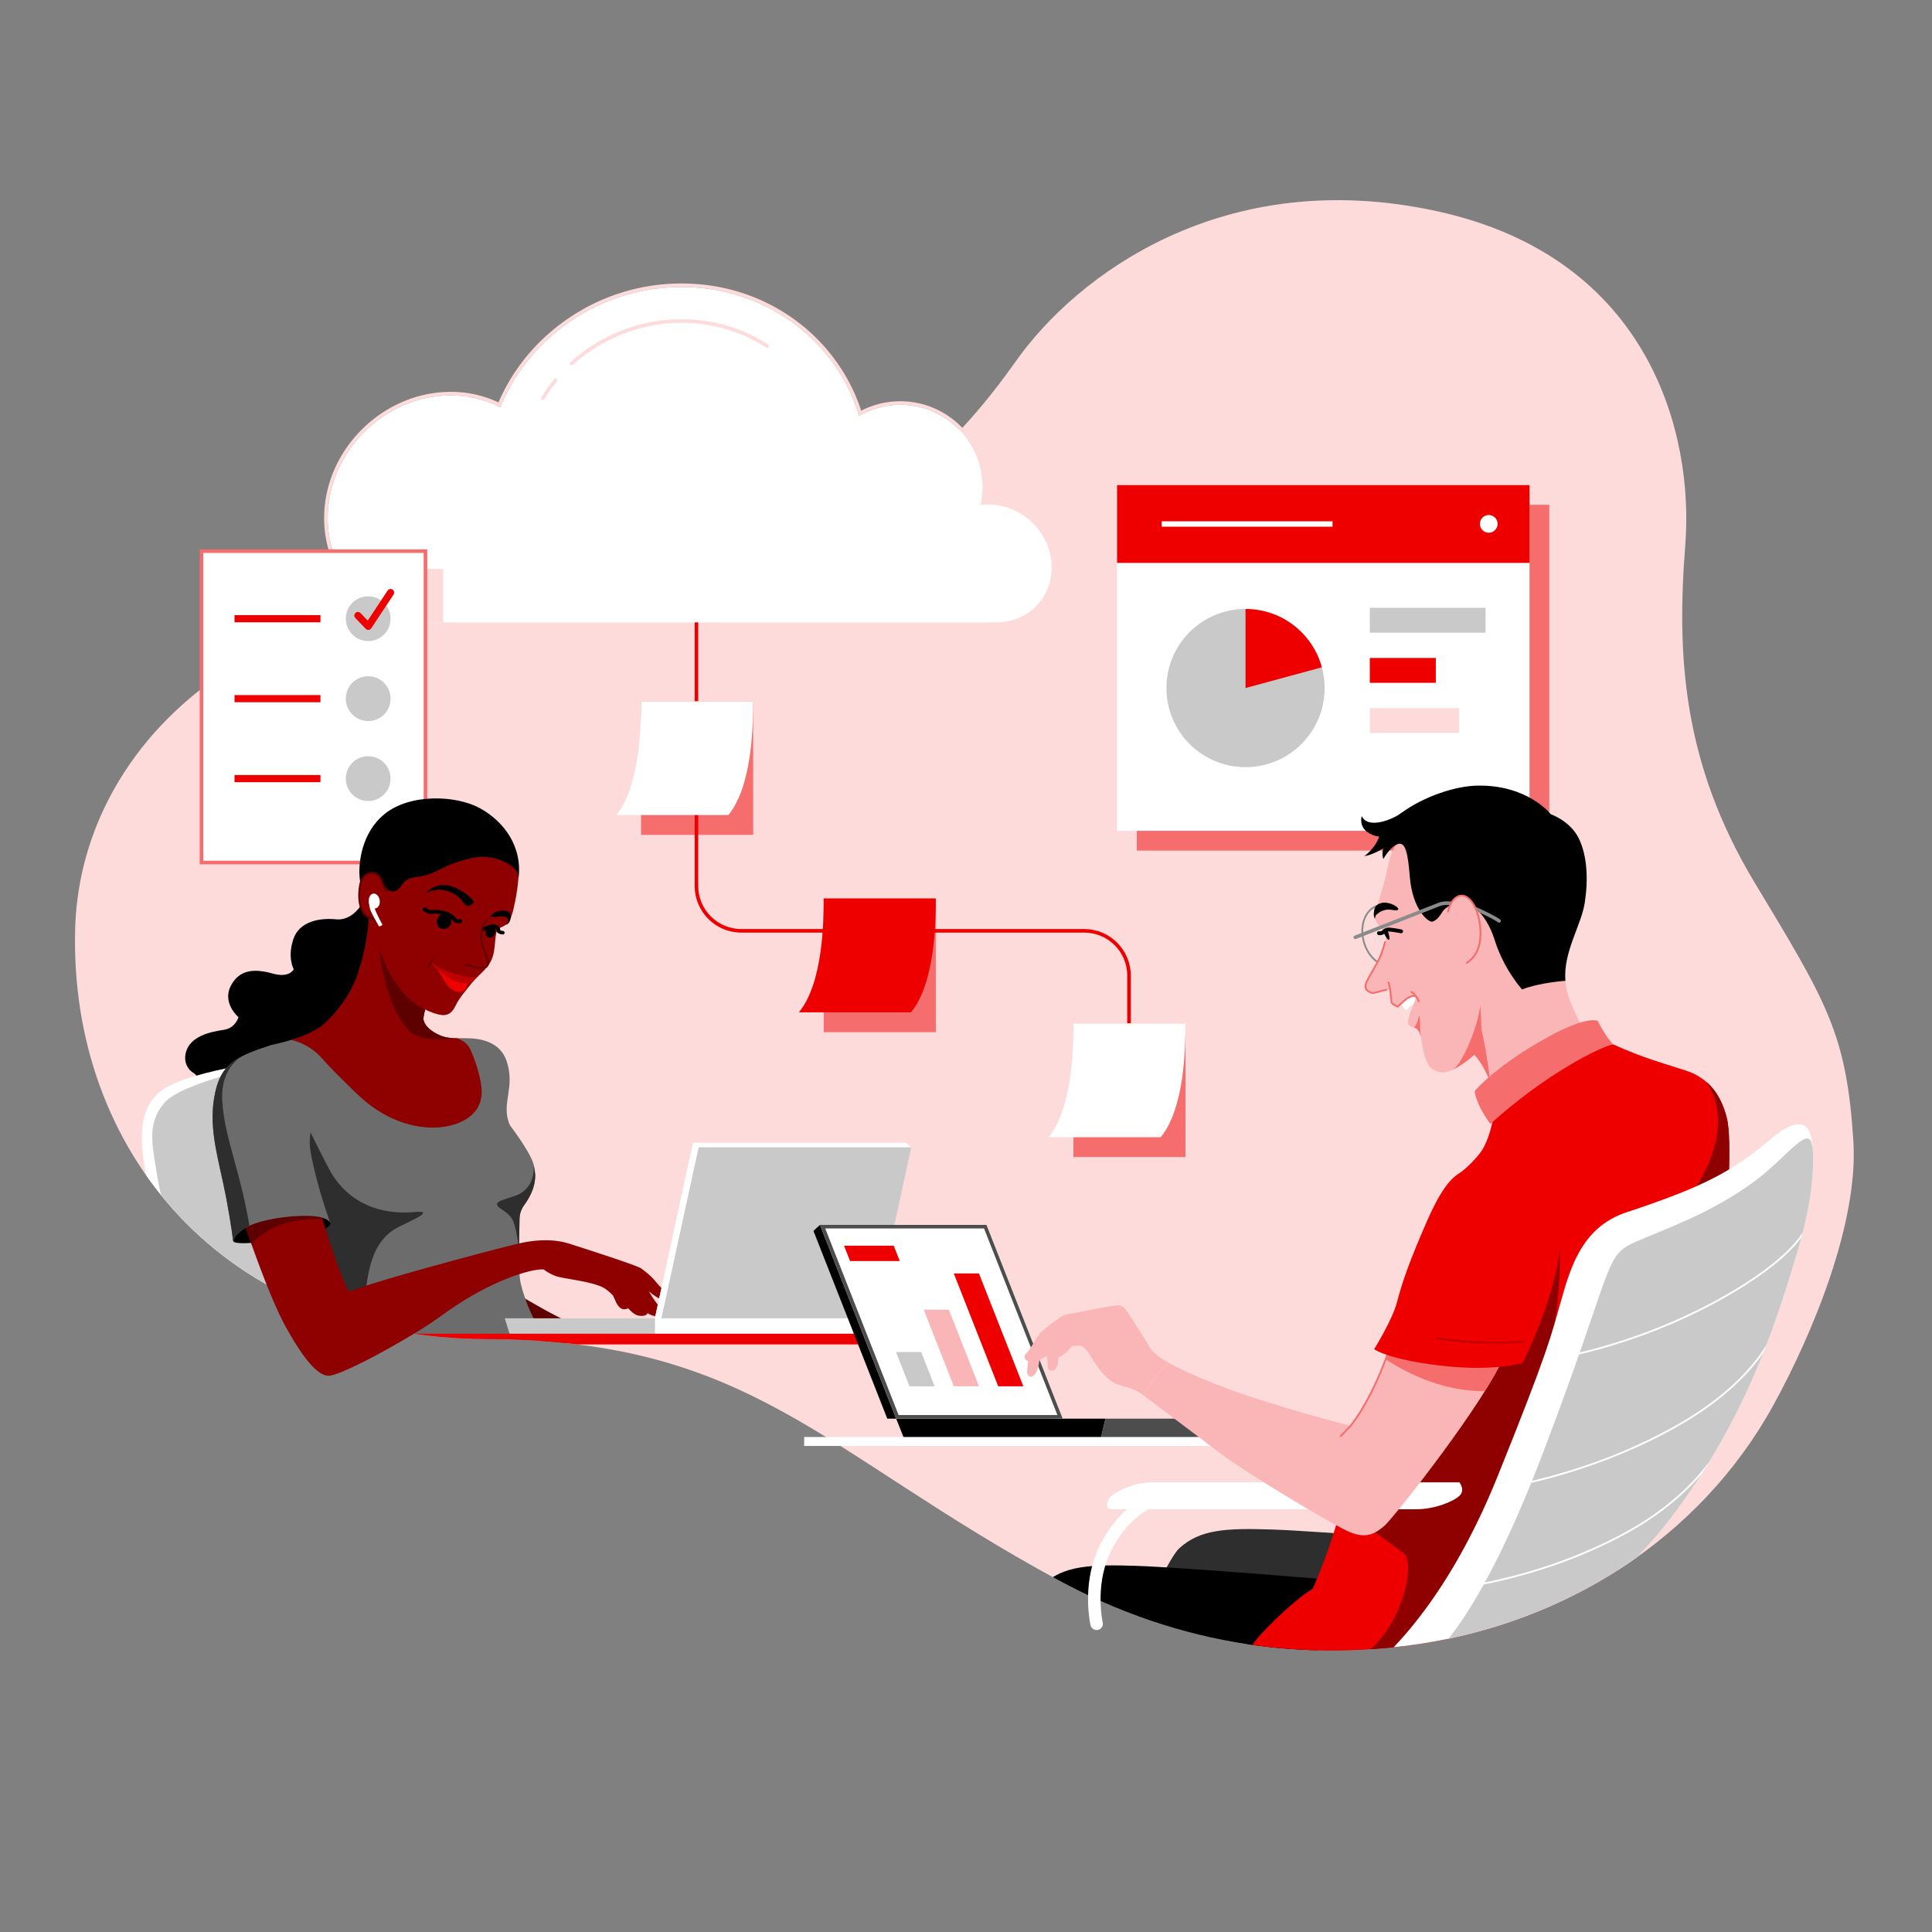 <svg xml:space="preserve" viewBox="0 0 1440 1440" xmlns="http://www.w3.org/2000/svg">
  <rect x="0" y="0" width="1440" height="1440" fill="#808080" stroke="none"/>
  <defs>
    <clipPath id="a" clipPathUnits="userSpaceOnUse">
      <path d="M0 1080h1080V0H0Z"/>
    </clipPath>
    <clipPath id="b" clipPathUnits="userSpaceOnUse">
      <path d="M279.73 852.505c-8.178 4.253-17.588 6.658-27.757 6.658-35.039 0-65.722-28.405-68.531-63.443-2.811-35.039 23.315-63.443 58.354-63.443H557.24c18.194 0 31.94 14.749 30.702 32.943-1.238 18.193-16.99 32.941-35.184 32.941-1.55 0-3.066-.114-4.545-.322a46.08 46.08 0 0 1 1.131 10.118c0 25.379-20.574 45.954-45.953 45.954-8.4 0-16.267-2.265-23.042-6.201-12.392 41.761-51.777 72.053-99.274 72.053-45.659 0-85.333-27.994-101.345-67.258"/>
    </clipPath>
    <clipPath id="c" clipPathUnits="userSpaceOnUse">
      <path d="M0 1080h1080V0H0Z"/>
    </clipPath>
    <clipPath id="d" clipPathUnits="userSpaceOnUse">
      <path d="M568.466 878.906c-33.496-47.187-68.107-80.495-135.658-104.367-67.548-23.871-161.895-13.879-250.1-42.745-88.205-28.868-138.683-97.378-140.683-170.853-3.348-123.11 82.065-228.85 230.004-229.405 147.94-.555 187.018-62.731 319.884-134.9 32.81-17.821 68.562-30.189 105.556-35.741 30.088-4.515 60.864-4.578 91.012-.565 84.919 11.304 161.705 58.949 203.179 134.404 21.773 39.614 47.629 101.81 44.636 147.725-3.908 59.955-14.517 76.812-55.148 144.221-40.633 67.409-39.818 127.521-38.822 188.945 1.166 71.833-19.364 160.461-138.832 186.552-19.527 4.265-38.045 6.172-55.525 6.171-89.462-.004-151.482-49.968-179.503-89.442"/>
    </clipPath>
    <clipPath id="e" clipPathUnits="userSpaceOnUse">
      <path d="M205.865 582.116c.251-6.355-1.061-24.554-4.09-39.826-3.04-15.282-13.023-27.777-21.203-35.047-3.88-3.451-12.384-6.809-17.754-8.489 0 0 9.634-1.443 17.651-10.725 4.574-5.297 17.828-18.44 22.767-22.707 10.773-9.305 24.638-15.626 39.068-15.539 11.427.069 25.613 4.811 26.932 17.986.848 8.469-4.793 23.304-6.914 26.934-2.049 3.53-6.66 5.01-6.95 5.09-5.22-.06-7.885.755-10.957 2.319-8.01 4.077-7.707 8.738-7.707 8.738.61 5.76 4.26 14.72 4.26 14.72l-.93 19.52s-19.68 29.97-25.44 36.03c-3.137 3.306-5.526 5.193-7.007 5.193-1.235 0-1.84-1.309-1.726-4.197"/>
    </clipPath>
    <clipPath id="f" clipPathUnits="userSpaceOnUse">
      <path d="M568.466 878.906c-33.496-47.187-68.107-80.495-135.658-104.367-67.548-23.871-161.895-13.879-250.1-42.745-88.205-28.868-138.683-97.378-140.683-170.853-3.348-123.11 82.065-228.85 230.004-229.405 147.94-.555 187.018-62.731 319.884-134.9 32.81-17.821 68.562-30.189 105.556-35.741 30.088-4.515 60.864-4.578 91.012-.565 84.919 11.304 161.705 58.949 203.179 134.404 21.773 39.614 47.629 101.81 44.636 147.725-3.908 59.955-14.517 76.812-55.148 144.221-40.633 67.409-39.818 127.521-38.822 188.945 1.166 71.833-19.364 160.461-138.832 186.552-19.527 4.265-38.045 6.172-55.525 6.171-89.462-.004-151.482-49.968-179.503-89.442"/>
    </clipPath>
    <clipPath id="g" clipPathUnits="userSpaceOnUse">
      <path d="M849.261 478.973c-15.234-12.656-14.803-26.164-14.803-26.164s-1.369-7.116-4.506-13.443c-3.137-6.327-11.835-13.592-11.835-13.592l-11.978-21.327s-52.495-153.269-58.12-173.658c-5.624-20.389-14.062-38.903-14.062-38.903-7.499-4.219-24.842-19.92-32.575-29.764a24.62 24.62 0 0 1-1.173-1.626c29.215-4.116 59.038-4.057 88.272-.166 41.542 5.53 81.135 19.755 115.603 41.68l61.417 200.094s3.281 40.309 0 53.198c-3.28 12.89-10.081 22.181-22.971 26.4-12.889 4.219-23.42 6.865-40.54 14.613l-18.045 2.344s-19.451-7.031-34.684-19.686"/>
    </clipPath>
    <clipPath id="h" clipPathUnits="userSpaceOnUse">
      <path d="M568.466 878.906c-33.496-47.187-68.107-80.495-135.658-104.367-67.548-23.871-161.895-13.879-250.1-42.745-88.205-28.868-138.683-97.378-140.683-170.853-3.348-123.11 82.065-228.85 230.004-229.405 147.94-.555 187.018-62.731 319.884-134.9 32.81-17.821 68.562-30.189 105.556-35.741 30.088-4.515 60.864-4.578 91.012-.565 84.919 11.304 161.705 58.949 203.179 134.404 21.773 39.614 47.629 101.81 44.636 147.725-3.908 59.955-14.517 76.812-55.148 144.221-40.633 67.409-39.818 127.521-38.822 188.945 1.166 71.833-19.364 160.461-138.832 186.552-19.527 4.265-38.045 6.172-55.525 6.171-89.462-.004-151.482-49.968-179.503-89.442"/>
    </clipPath>
    <clipPath id="i" clipPathUnits="userSpaceOnUse">
      <path d="M991.601 444.566c-21.72-18.089-35.244-26.648-82.093-42.122-25.845-8.536-31.805-32.665-36.998-50.718-5.19-18.051-6.413-25.788-35.21-97.137-18.084-44.801-39.069-75.402-58.021-95.355 3.074.324 6.14.689 9.202 1.096 46.072 6.133 89.745 22.959 126.688 49.123 6.464 6.684 12.535 13.587 17.978 20.637 45.13 58.454 61.893 117.339 71.779 150.004 9.885 32.666 9.885 54.157 7.736 64.472-1.024 4.919-3.524 7.093-6.974 7.093-3.784 0-8.711-2.616-14.087-7.093"/>
    </clipPath>
    <clipPath id="j" clipPathUnits="userSpaceOnUse">
      <path d="M0 1080h1080V0H0Z"/>
    </clipPath>
    <clipPath id="k" clipPathUnits="userSpaceOnUse">
      <path d="M755.213 283.064s-27.516 6.77-57.172 16.656c-29.657 9.885-45.131 18.858-45.131 18.858l-14.184-17.999s27.938-21.061 43.841-33.095c15.904-12.035 64.569-40.832 72.042-43.841 7.474-3.009 13.882-2.255 19.9 3.868 5.295 5.385 57.203 70.38 67.088 96.008l-61.371 12.734s-9.38-33.273-25.013-53.189"/>
    </clipPath>
    <clipPath id="l" clipPathUnits="userSpaceOnUse">
      <path d="M0 1080h1080V0H0Z"/>
    </clipPath>
    <clipPath id="m" clipPathUnits="userSpaceOnUse">
      <path d="M270.42 560.708s-.011-3.859-.016-4.134c-.005-.272 2.233-2.142 4.822-2.008 2.59.133 5.919 4.177 5.919 4.177-1.339.051-2.632.672-2.441 1.312.191.639-.536 2.191-2.715 2.325a3.675 3.675 0 0 1-.236.007c-2.179 0-5.333-1.679-5.333-1.679"/>
    </clipPath>
    <clipPath id="n" clipPathUnits="userSpaceOnUse">
      <path d="M0 1080h1080V0H0Z"/>
    </clipPath>
    <clipPath id="o" clipPathUnits="userSpaceOnUse">
      <path d="M780.896 608.042s-3.002-2.205-5.2-13.783c-2.199-11.578-7.541-23.402-6.632-27.823.91-4.42 5.462-5.85 5.852-8.581.39-2.73-.521-4.337-.521-4.337-1.949-5.897-5.447-14.339-8.437-18.889-2.99-4.551-2.601-5.721-2.21-7.027.39-1.305 3.38-3.244 6.37-2.074 2.99 1.17 7.138 1.508 7.138 1.508.78-3.776.13-6.235.91-7.405s3.38-2.21 3.38-2.21 2.471 2.6 5.461 4.68c2.99 2.081 4.559 1.013 4.559 1.013 0-3.051-2.541-7.554-3.073-9.229-.531-1.674-1.525-5.447-1.307-6.101.218-.654 1.983-1.884 3.508-2.103 1.526-.217 3.487-1.96 4.14-6.972.654-5.011 2.18-13.292 5.666-15.907 3.486-2.614 7.408-2.832 11.984-.653s12.424 8.716 12.424 8.716c4.359-5.012 11.327-20.483 11.327-20.483l54.693 26.366c-2.615 3.486-6.607 9.542-9.005 14.772-2.395 5.229-6.608 14.03-6.637 20.332l-23.272 39.784s-39.525 30.684-49.146 39.264c-2.624 2.341-5.451 3.192-8.176 3.192-7.264 0-13.796-6.05-13.796-6.05"/>
    </clipPath>
    <clipPath id="p" clipPathUnits="userSpaceOnUse">
      <path d="M0 1080h1080V0H0Z"/>
    </clipPath>
    <clipPath id="q" clipPathUnits="userSpaceOnUse">
      <path d="M126.468 426.35c7.87-23.92 22.551-68.822 33.762-88.812 11.209-19.991 18.171-26.206 23.32-26.505 4.281-.26 23.872 8.998 48.61 23.926a213.223 213.223 0 0 1 15.288 10.104c29.912 21.695 51.35 24.957 51.35 24.957s1.7.33 3.32.44c.7.05 1.39.05 1.92-.03 0 0 2.82-2.28 6.98-3.75 4.159-1.48 22.225-3.085 27.725-7.245 0 0 2.403-1.704 4.019-3.582 0 0 .716-1.383 1.386-2.993.67-1.61 1.758-3.566 3.498-4.366 1.75-.81 3.626.269 3.626.269s2.806-3.543 5.616-4.083c2.82-.54 4.7.13 5.231 1.34 0 0 2.149-1.469 4.158-1.61 2.011-.129 3.646-.009 4.291 1.88.355 1.041-2.28 3.89-2.28 3.89s-2.54 2.95-5.49 8.04c.26-.21 4.361-3.63 6.43-4.15 2.15-.54 3.785-.024 4.023 1.408.238 1.431-3.784 4.628-6.573 8.112-2.78 3.496-6.557 6.211-8.27 7.498-2.148 1.613-32.626 11.399-39.286 13.519-.51.16-1.021.32-1.52.47-6.02 1.82-15.039 2.628-26.499.118-12.41-2.73-79.142-20.728-89.432-24.968-1.317-.542-5.537-1.724-6.668-2.119-7.268 13.023-21.289 61.885-21.895 65.823-.606 3.936.302 10.297.302 10.297z"/>
    </clipPath>
    <clipPath id="r" clipPathUnits="userSpaceOnUse">
      <path d="M0 1080h1080V0H0Z"/>
    </clipPath>
    <clipPath id="s" clipPathUnits="userSpaceOnUse">
      <path d="M119.734 466.405c-3.089-18.536 2.827-35.343 6.734-55.899 2.767-14.558 3.874-24.112 3.874-24.112s1.031 4.463 8.582 8.238c7.552 3.776 22.79 6.115 33.773 5.772 10.034-.314 11.694-3.263 11.906-3.772-.686 1.882-14.12 39.032-12.58 59.724l-20.117 39.657c-20.877-6.644-29.083-11.073-32.172-29.608m64.896-69.847"/>
    </clipPath>
    <clipPath id="t" clipPathUnits="userSpaceOnUse">
      <path d="M206.88 578.653c.25-6.356-2.498-22.671-5.532-37.946-3.034-15.275-7.013-24.651-15.19-31.919-8.178-7.269-34.252-12.775-34.252-12.775-13.629-10.297-.908-62.391 4.846-77.838 5.756-15.446 31.803-87.398 31.803-87.398h117.826c-6.663 7.4-12.787 21.264-15.209 31.864-1.799 7.868-.686 27.947-.675 36.006.004 2.8.933 5.504 2.585 7.763 6.917 9.458 7.163 17.466 4.927 23.859-2.604 7.442-12.893 20.825-12.893 20.825-5.361 11.925 3.298 20.828-1.893 36.039-3.561 10.434-14.177 12.618-22.354 12.618-2.495 0-3.784.042-5.497.042-1.811 0-4.501-.523-9.187 1.366-10.191 4.107-9.474 9.695-9.474 9.695.605 5.754 4.26 14.714 4.26 14.714l-.929 19.527s-19.687 29.967-25.441 36.025c-2.355 2.479-4.118 3.58-5.362 3.58-1.795 0-2.508-2.293-2.359-6.047"/>
    </clipPath>
    <clipPath id="u" clipPathUnits="userSpaceOnUse">
      <path d="M0 1080h1080V0H0Z"/>
    </clipPath>
  </defs>
  <g clip-path="url(#a)" transform="matrix(1.333 0 0 -1.333 0 1440)">
    <path fill="#fddbdb" d="M42.026 560.94c2 73.476 52.477 141.985 140.682 170.853 88.205 28.867 182.551 18.875 250.101 42.746 67.55 23.871 102.161 57.179 135.657 104.366 33.496 47.187 115.56 109.363 235.028 83.271 119.468-26.091 143.633-125.308 138.832-186.552-4.8-61.244-1.81-121.535 38.822-188.944 40.631-67.409 51.241-84.267 55.148-144.222 2.993-45.914-22.862-108.11-44.637-147.726-41.473-75.455-118.259-123.1-203.177-134.402-30.149-4.014-60.924-3.952-91.012.564-36.995 5.552-72.746 17.92-105.557 35.742-132.866 72.168-171.944 134.344-319.884 134.899C124.09 332.09 38.676 437.83 42.026 560.94"/>
    <path fill="#fddbdb" d="M381.075 921.763c-22.514 0-44.268-6.656-62.91-19.248-17.631-11.909-31.235-28.218-39.454-47.27-8.257 3.928-17.241 5.918-26.738 5.918-36.001 0-67.638-29.286-70.525-65.283-1.408-17.548 4.123-34.044 15.574-46.45 11.4-12.351 27.301-19.153 44.773-19.153H557.24c9.345 0 17.895 3.642 24.074 10.256 6.198 6.634 9.261 15.45 8.623 24.822-1.305 19.193-17.984 34.807-37.179 34.807-.683 0-1.372-.022-2.067-.064.434 2.609.653 5.242.653 7.859 0 26.442-21.512 47.953-47.954 47.953a47.942 47.942 0 0 1-21.857-5.274c-6.463 19.915-19.342 37.729-36.469 50.37-18.398 13.579-40.525 20.757-63.989 20.757m0-2c47.497 0 86.882-30.292 99.273-72.053a45.726 45.726 0 0 0 23.042 6.2c25.38 0 45.954-20.574 45.954-45.953a46.08 46.08 0 0 0-1.131-10.118c1.479.208 2.994.323 4.545.323 18.193 0 33.946-14.749 35.184-32.943 1.237-18.193-12.508-32.942-30.702-32.942H241.795c-35.038 0-61.164 28.404-58.354 63.443 2.81 35.039 33.493 63.443 68.532 63.443 10.169 0 19.579-2.405 27.756-6.658 16.013 39.264 55.687 67.258 101.346 67.258"/>
    <path fill="#f56d6d" d="M460.565 503.143h62.683v74.735h-62.683zM358.437 613.449h62.683v74.735h-62.683z"/>
    <path fill="none" stroke="#e00" stroke-miterlimit="10" stroke-width="2" d="M389.419 742.953V584.865c0-13.837 11.217-25.055 25.055-25.055h191.754c13.837 0 25.055-11.218 25.055-25.055v-36.13"/>
    <path fill="#fff" d="M587.942 765.22c-1.238 18.194-16.99 32.942-35.184 32.942-1.55 0-3.066-.114-4.545-.322a46.08 46.08 0 0 1 1.131 10.118c0 25.379-20.574 45.953-45.953 45.953a45.72 45.72 0 0 1-23.042-6.2c-12.392 41.76-51.777 72.053-99.274 72.053-45.659 0-85.333-27.994-101.345-67.258-8.178 4.252-17.588 6.658-27.757 6.658-35.038 0-65.721-28.404-68.531-63.444-2.811-35.038 23.315-63.442 58.354-63.442H557.24c18.194 0 31.94 14.749 30.702 32.942"/>
    <path fill="none" stroke="#fddbdb" stroke-linecap="round" stroke-linejoin="round" stroke-miterlimit="10" stroke-width="2" d="M319.704 877.065c16.424 14.847 38.318 23.698 61.372 23.698 17.698 0 34.203-5.067 47.845-13.996m-125.367-29.124a87.286 87.286 0 0 0 7.118 9.976"/>
    <path fill="#fff" d="M344.555 624.536c13.631 16.426 13.881 51.74 13.881 63.648h62.683c0-11.908-.25-47.222-13.881-63.648Z"/>
    <path fill="#e00" d="M446.684 514.23c13.631 16.425 13.881 51.74 13.881 63.648h62.683c0-11.908-.25-47.223-13.881-63.648Z"/>
    <path fill="#f56d6d" d="M600.181 433.334h62.683v74.735h-62.683z"/>
    <path fill="#fff" d="M586.3 444.421c13.631 16.426 13.881 51.74 13.881 63.648h62.683c0-11.908-.25-47.222-13.881-63.648Z"/>
  </g>
  <g clip-path="url(#b)" transform="matrix(1.333 0 0 -1.333 0 1440)">
    <path fill="#fddbdb" d="M247.853 588.041H122.609V762.15h125.244z"/>
  </g>
  <g clip-path="url(#c)" transform="matrix(1.333 0 0 -1.333 0 1440)">
    <path fill="#fff" stroke="#f56d6d" stroke-miterlimit="10" stroke-width="2" d="M237.895 597.999H112.651v174.109h125.244z"/>
    <path fill="#c9c9c9" d="M218.39 734.33c0 6.917-5.607 12.524-12.524 12.524-6.917 0-12.524-5.607-12.524-12.524 0-6.917 5.607-12.524 12.524-12.524 6.917 0 12.524 5.607 12.524 12.524"/>
    <path fill="none" stroke="#e00" stroke-miterlimit="10" stroke-width="4" d="M179.174 734.33H131.13"/>
    <path fill="#c9c9c9" d="M218.39 689.622c0 6.917-5.607 12.524-12.524 12.524-6.917 0-12.524-5.607-12.524-12.524 0-6.917 5.607-12.524 12.524-12.524 6.917 0 12.524 5.607 12.524 12.524"/>
    <path fill="none" stroke="#e00" stroke-miterlimit="10" stroke-width="4" d="M179.174 689.622H131.13"/>
    <path fill="#c9c9c9" d="M218.39 644.914c0 6.917-5.607 12.524-12.524 12.524-6.917 0-12.524-5.607-12.524-12.524 0-6.917 5.607-12.524 12.524-12.524 6.917 0 12.524 5.607 12.524 12.524"/>
    <path fill="none" stroke="#e00" stroke-miterlimit="10" stroke-width="4" d="M179.174 644.914H131.13"/>
    <path fill="none" stroke="#e00" stroke-linecap="round" stroke-linejoin="round" stroke-miterlimit="10" stroke-width="4" d="m200.125 736.099 5.794-6.015 12.47 18.851"/>
    <path fill="#f56d6d" d="M866.27 604.671H635.621v193.331H866.27Z"/>
    <path fill="#fff" d="M855.231 615.708H624.582v193.331h230.649z"/>
    <path fill="#e00" d="M855.231 765.517H624.582v43.522h230.649z"/>
    <path fill="none" stroke="#fff" stroke-miterlimit="10" stroke-width="3" d="M649.53 787.278h95.547"/>
    <path fill="#fff" d="M837.366 787.278a4.937 4.937 0 1 1-9.873 0 4.937 4.937 0 0 1 9.873 0"/>
    <path fill="#c9c9c9" d="M830.635 726.512h-64.712v13.898h64.712z"/>
    <path fill="#e00" d="M802.839 698.476h-36.916v13.898h36.916z"/>
    <path fill="#fddbdb" d="M815.868 670.44h-49.945v13.897h49.945z"/>
    <path fill="#e00" d="M741.168 695.55c0 24.706-20.027 44.733-44.733 44.733-24.706 0-44.733-20.027-44.733-44.733 0-24.706 20.027-44.733 44.733-44.733 24.706 0 44.733 20.027 44.733 44.733"/>
    <path fill="#c9c9c9" d="m696.435 695.55 43.17 11.724a44.73 44.73 0 0 0 1.563-11.724c0-24.54-20.193-44.733-44.733-44.733-24.54 0-44.733 20.193-44.733 44.733 0 24.54 20.193 44.733 44.733 44.733z"/>
    <path fill="none" stroke="#fff" stroke-miterlimit="10" d="M741.168 695.55c0 24.706-20.027 44.733-44.733 44.733-24.706 0-44.733-20.027-44.733-44.733 0-24.706 20.027-44.733 44.733-44.733 24.706 0 44.733 20.027 44.733 44.733Z"/>
    <path d="m501.089 287.042 4.161-10.468h110.398l2.495 10.468Zm-295.47 294.072c-3.233-8.199-9.368-15.718-17.774-14.873-8.407.845-20.379-.756-23.836-11.117-3.457-10.362.228-16.788.228-16.788s-2.244-5.093-11.722-2.428c-9.478 2.664-18.556 2.777-23.485-6.92-4.93-9.697 4.321-17.477 4.321-17.477s-1.659-6.017-8.005-7.023c-6.346-1.006-20.354-3.076-21.732-14.457-.361-2.986.506-5.761 2.484-8.011 1.766-2.008 5.065-2.388 3.966-5.997-.566-1.859-2.101-3.23-3.54-4.536-6.726-6.11-13.236-14.602-11.089-23.432 2.131-8.766 11.85-13.394 20.762-14.798 12.762-2.013 25.821.067 38.376 3.116 8.722 2.118 14.317.928 22.806-.936 4.716-1.035 10.009-2.162 14.825-1.102 11.615 2.555 17.629 16.524 22.012 26.161 19.352 42.562 13.175 125.711 13.175 125.711l-9.952 8.658z"/>
    <path fill="none" stroke="#8b8b8b" stroke-miterlimit="10" d="M787.82 560.25c2.453-9.307-1.229-18.253-8.224-19.982-6.995-1.728-14.655 4.415-17.108 13.721-2.453 9.307 1.228 18.253 8.224 19.982 6.995 1.729 14.655-4.414 17.108-13.721Z"/>
  </g>
  <g clip-path="url(#d)" transform="matrix(1.333 0 0 -1.333 0 1440)">
    <path fill="#fff" d="M163.158 488.662s-56.508-5.972-72.817-18.146c-16.309-12.175-11.256-36.524-5.514-62.022 5.743-25.498 19.985-59.724 19.985-59.724l70.98-32.848-.689 115.313-11.026 56.968Z"/>
    <path fill="#c9c9c9" d="M171.154 487.193c-21.685-1.205-70.115-12.288-79.512-23.854-9.397-11.565-6.746-22.167-3.614-41.442 3.132-19.276 20.48-76.38 32.769-96.378 12.288-19.998 57.586-25.299 57.586-25.299l2.409 140.23z"/>
    <path fill="#5f0000" d="M284.504 359.752s33.744-21.617 50.16-24.866l-27.761-8.332-36.5 27.042"/>
    <path fill="#6c6c6c" d="M240.97 525.569s-3.654-8.96-4.26-14.715c0 0-.716-5.587 9.474-9.695 4.687-1.889 7.376-1.366 9.188-1.366 1.712.001 3.001-.041 5.496-.041 8.177 0 18.794-2.185 22.354-12.619 5.191-15.211-3.467-24.113 1.894-36.039 0 0 10.289-13.383 12.892-20.825 2.236-6.393 1.99-14.4-4.926-23.858-1.653-2.26-2.581-4.964-2.585-7.764-.012-8.058-1.124-28.138.674-36.005 2.423-10.601 8.546-24.465 15.209-31.865H188.553s-26.046 71.952-31.801 87.398c-5.755 15.447-18.475 67.541-4.846 77.838 0 0 26.073 5.506 34.251 12.775 8.177 7.268 12.157 16.644 15.19 31.919 3.034 15.275 5.783 31.591 5.532 37.946-.251 6.355 1.966 8.524 7.721 2.467 5.755-6.057 25.441-36.025 25.441-36.025z"/>
    <path fill="#2e2e2e" d="m198.964 342.881-17.96 44.356-6.691 16.974"/>
    <path fill="#2e2e2e" d="M177.88 411.758s-3.646 15.517-5.612 23.521c-1.968 8.004-1.5 17.749-1.5 17.749s7.535-15.675 13.306-26.545c7.103-13.379 22.074-26.209 47.984-23.902 12.31 1.097-3.655-5.435-9.877-8.75-16.079-8.568-17.138-29.453-18.553-45.276-2.739.311-4.859 2.402-6.626 4.449a80.447 80.447 0 0 0-9.862 14.291 79.278 79.278 0 0 0-3.929 8.397c-.485 1.216-.757 2.998-1.491 4.071-.753 1.101-1.398.955-2.142 1.805-1.105 1.261-5.897 19.004-5.897 19.004l-2.937 13.583"/>
    <path fill="#fff" d="M478.245 334.369H366.182v8.783h112.063z"/>
    <path fill="#c9c9c9" d="M366.182 334.37h-81.225l-2.726 8.783h83.951Z"/>
    <path fill="none" stroke="#e00" stroke-miterlimit="10" stroke-width="5.985" d="M549.28 331.542H170.375"/>
    <path fill="#8f0000" d="M269.236 467.769c-1.319-13.175-15.505-17.917-26.932-17.986-14.43-.087-28.295 6.234-39.068 15.539-4.939 4.267-18.193 17.41-22.767 22.707-8.017 9.282-17.65 10.725-17.65 10.725 5.369 1.681 13.873 5.039 17.753 8.489 8.18 7.27 18.164 19.766 21.203 35.048 3.029 15.271 4.341 33.471 4.09 39.826-.251 6.355 2.983 5.064 8.733-.996 5.76-6.06 25.44-36.03 25.44-36.03l.93-19.52s-3.65-8.961-4.26-14.72c0 0-.303-4.662 7.707-8.739 3.073-1.564 5.738-2.379 10.958-2.319.289-.08 4.9-1.56 6.949-5.089 2.121-3.63 7.762-18.466 6.914-26.935"/>
  </g>
  <g clip-path="url(#e)" transform="matrix(1.333 0 0 -1.333 0 1440)">
    <path fill="#5f0000" d="M211.498 555.714c.205-7.168 3.823-38.879 17.477-52.076 6.824-6.596 30.85-5.897 33.062 1.035 2.096 6.571-17.565 19.706-17.565 19.706l-21.095 24.167Z"/>
  </g>
  <g clip-path="url(#f)" transform="matrix(1.333 0 0 -1.333 0 1440)">
    <path d="M205.794 576.858s.814-5.504.207-12.65c-.607-7.146-2.897-23.361-9.119-34.934-6.221-11.573-10.038-.599-10.038-.599l11.93 28.767 6.304 16.377"/>
    <path fill="#2e2e2e" d="M826.467 216.778s-88.671 7.411-114.932 8.262c-26.261.851-40.587.098-52.159-10.496-3.697-3.385-10.617-17.458-10.617-17.458s36.329-34.663 68.98-45.211c32.651-10.548 82.985-8.148 82.985-8.148z"/>
    <path d="M750.255 196.47s-88.671 7.411-114.932 8.262c-26.261.851-40.587.098-52.158-10.495-3.698-3.385-10.618-17.459-10.618-17.459s36.33-34.662 68.98-45.21c32.651-10.549 82.985-8.149 82.985-8.149z"/>
    <path fill="#e00" d="M901.99 496.315c17.119-7.748 27.65-10.395 40.54-14.613 12.89-4.219 19.69-13.51 22.971-26.4 3.281-12.889 0-53.198 0-53.198l-61.782-201.28-74.379-58.153-70.307-17.342-66.088 9.609s.703 17.342 8.437 27.185c7.733 9.843 25.076 25.545 32.575 29.763 0 0 8.437 18.514 14.061 38.903 5.625 20.389 58.12 173.658 58.12 173.658l11.979 21.326s8.697 7.266 11.835 13.593c3.138 6.328 4.506 13.443 4.506 13.443s-.431 13.508 14.803 26.164c15.233 12.655 34.684 19.685 34.684 19.685z"/>
  </g>
  <g clip-path="url(#g)" transform="matrix(1.333 0 0 -1.333 0 1440)">
    <path fill="#8f0000" d="M949.799 480.49s11.283-9.421 10.832-28.395c-.736-30.89-33.832-63.25-33.832-63.25s48.036-24.248 52.882 19.363c4.846 43.612-14.537 75.109-14.537 75.109"/>
  </g>
  <g clip-path="url(#h)" transform="matrix(1.333 0 0 -1.333 0 1440)">
    <path fill="#8f0000" d="M871.628 394.53s5.034-39.433-12.585-105.713c-17.619-66.281-26.849-57.891-26.849-57.891l-14.262-26.848s-5.034-7.551-17.619-1.678-41.95 29.365-41.95 29.365l57.891 117.459z"/>
    <path fill="#8f0000" d="M784.407 212.23c5.113-3.477 3.286-20.188-4.181-35.42-7.466-15.232-19.978-23.936-19.978-23.936l21.578 2.176 29.738 40.437 4.897 11.605-2.358 6.709"/>
    <path fill="#fff" d="M748.759 134.242c23.58 13.663 59.743 48.999 88.541 120.347 28.797 71.349 30.021 79.086 35.211 97.137 5.191 18.053 11.152 42.183 36.997 50.718 46.85 15.473 60.374 24.032 82.094 42.122 10.275 8.558 18.912 10.315 21.06 0 2.15-10.316 2.15-31.806-7.736-64.472-9.886-32.665-26.648-91.55-71.778-150.004-45.13-58.454-133.242-106.593-133.242-106.593Z"/>
  </g>
  <g clip-path="url(#i)" transform="matrix(1.333 0 0 -1.333 0 1440)">
    <path fill="#c9c9c9" d="M793.71 149.258c1.896 0 29.059 13.897 68.856 118.129 39.797 104.231 34.113 110.548 51.168 118.129 17.056 7.58 41.83 15.741 66.601 33.693 17.6 12.756 30.05 31.373 32.577 21.897 2.527-9.475 8.212-42.956-1.264-79.595-9.475-36.639-105.494-195.829-105.494-195.829l-92.229-44.219"/>
    <path fill="none" stroke="#fff" stroke-linecap="round" stroke-linejoin="round" stroke-miterlimit="10" d="M863.674 319.668s48.831 6.2 100.343 35.42c47.479 26.934 48.022 44.148 48.022 44.148M835.515 247.713s50.83 6.2 102.342 35.42c47.479 26.934 55.49 55.754 55.49 55.754M805.36 191.208s51.49 3.537 103.513 31.838c42.602 23.178 55.048 52.319 55.048 52.319"/>
  </g>
  <g clip-path="url(#j)" transform="matrix(1.333 0 0 -1.333 0 1440)">
    <path fill="#fff" d="M783.248 519.065s1.827-2.876 2.889-3.938c0 0 2.118 2.319 4.554 4.39 2.437 2.069 3.853 5.167 1.818 6.848-2.036 1.682-5.399-1.062-5.399-1.062Z"/>
    <path fill="#fab6b6" d="M875.286 531.852c.608-8.389 4.241-15.103 6.638-20.333 2.397-5.229 6.389-11.285 9.004-14.771l-54.693-26.366s-6.968 15.471-11.328 20.483c0 0-7.847-6.537-12.423-8.716-4.576-2.179-8.498-1.962-11.984.653-3.486 2.615-5.012 10.895-5.666 15.907-.653 5.012-2.614 6.755-4.14 6.973-1.525.218-3.291 1.448-3.509 2.102-.217.653.777 4.426 1.308 6.101.531 1.675 3.073 6.178 3.073 9.229 0 0-1.569 1.068-4.559-1.013-2.991-2.08-5.461-4.68-5.461-4.68s-2.6 1.04-3.38 2.21c-.78 1.17-.13 3.629-.91 7.405 0 0-4.148-.338-7.138-1.508s-5.98.768-6.37 2.074c-.391 1.306-.78 2.477 2.21 7.027 2.99 4.55 6.487 12.993 8.437 18.889 0 0 .911 1.606.521 4.337-.391 2.73-4.942 4.161-5.852 8.581-.909 4.42 4.433 16.245 6.631 27.823 2.199 11.577 5.2 13.783 5.2 13.783s12.352 11.439 21.973 2.858c9.621-8.58 49.146-39.264 49.146-39.264z"/>
    <path fill="#f56d6d" d="M822.998 491.606s5.017-3.135 10.347-16.617c0 0-2.822 23.201-6.271 34.489"/>
    <path d="M788.298 590.009c-1.056 12.962-2.397 19.829-6.755 18.304-4.358-1.526-8.062-8.395-8.062-8.395s-1.09 2.947 0 5.998c0 0-5.884-3.704-10.677-4.358 0 0 6.353 4.284 8.575 11.505.538 1.751 4.972 1.081 6.241 2.658 2.072 2.574 2.313 7.376 5.733 9.875 13.057 9.542 30.523 15.141 42.49 15.399 28.441.613 41.222-15.968 41.222-15.968s10.895-3.705 15.688-13.51c4.794-9.805 5.343-23.033 3.381-35.889-1.961-12.856-12.155-27.651-10.848-43.776 0 0-13.992-.894-24.233-4.816 0 0-10.024 10.896-15.253 27.456-5.23 16.56-15.111 23.492-23.533 20.046-4.794-1.961-5.448-3.704-6.755-5.665-1.308-1.961-2.615-3.269-4.576-3.923-1.961-.653-11.113 6.32-12.638 25.059"/>
    <path fill="none" stroke="#000" stroke-linecap="round" stroke-miterlimit="10" stroke-width="2.158" d="M771.004 558.49s1.49-.486 3.046 1.128c0 0 .274.466 1.653.831 1.379.365 7.719-.92 7.719-.92"/>
    <path d="M775.703 560.449c1.136-2.862 1.54-5.387.904-5.639-.635-.253-2.072 1.863-3.207 4.725m-4.226 8.819c1.735 1.823 4.744 3.947 9.081 3.151 4.336-.797 4.247.619 2.389 1.947-1.859 1.327-5.585 2.812-8.86 1.75-3.274-1.062-3.441-3.697-3.618-5.556-.177-1.858.595-3.145.595-3.145z"/>
    <path fill="none" stroke="#8b8b8b" stroke-linecap="round" stroke-linejoin="round" stroke-miterlimit="10" stroke-width="2" d="M812.342 575.021s-4.304.86-7.746-.517a74169.97 74169.97 0 0 0-46.777-18.316m64.679 17.112s11.684-5.087 15.666-7.918"/>
    <path fill="#f56d6d" d="M901.99 496.315c-4.687 4.921-8.615 13.124-8.615 13.124s-6.149 3.75-32.631-11.718c-26.483-15.468-36.195-27.534-36.195-27.534 1.066-8.318 8.775-18.4 8.775-18.4 30.701 27.888 61.401 43.122 68.666 44.528"/>
    <path fill="none" stroke="#fff" stroke-linecap="round" stroke-linejoin="round" stroke-miterlimit="10" stroke-width="7" d="M638.957 238.525s-13.324-6.877-21.92-26.219c-8.597-19.341-3.869-39.972-3.869-39.972"/>
    <path fill="#fff" d="M816.04 251.419H644.115c-10.315 0-19.341-5.158-22.35-7.307-3.009-2.149-4.298-7.736 0-7.736h170.078c10.443 0 20.759 4.298 24.197 7.522 3.438 3.223 0 7.521 0 7.521"/>
    <path fill="#4d4d4d" d="M727.361 276.574H615.647l2.495 10.468h111.714Z"/>
    <path fill="none" stroke="#fff" stroke-miterlimit="10" stroke-width="5" d="M449.64 274.274h251.624"/>
    <path fill="#fab6b6" d="M780.227 336.253s-9.594-33.702-25.013-53.189c0 0-27.516 6.77-57.173 16.655-29.657 9.886-45.13 18.859-45.13 18.859l-14.184-17.999s27.938-21.061 43.841-33.096c15.903-12.034 64.568-40.832 72.042-43.84 7.473-3.009 12.81-2.683 19.9 3.868 5.546 5.124 57.202 70.379 67.088 96.008z"/>
  </g>
  <g clip-path="url(#k)" transform="matrix(1.333 0 0 -1.333 0 1440)">
    <path fill="#f56d6d" d="M770.588 323.326s29.744-24.187 67.007-20.592c37.262 3.595-3.923 19.938-3.923 19.938l-58.834 5.557Z"/>
  </g>
  <g clip-path="url(#l)" transform="matrix(1.333 0 0 -1.333 0 1440)">
    <path fill="none" stroke="#f56d6d" stroke-linecap="round" stroke-linejoin="round" stroke-miterlimit="10" d="M780.227 336.253s-9.38-33.273-25.013-53.189l-5.561-5.783"/>
    <path fill="#8f0000" d="M216.464 538.874s2.779-5.985 9.197-13.782c6.418-7.798 16.575-11.772 21.045-12.334 4.47-.561 6.516 2.019 8.179 5.509 1.664 3.49 4.93 7.407 8.859 12.295 3.929 4.889 9.714 8.251 11.753 14.774 2.039 6.523.736 14.615 3.651 15.934 5.483 2.481 5.565 2.985 7.325 8.321.792 2.403 3.775 15.802 3.506 23.962-.206 6.244-10.57 25.795-27.786 29.309-17.217 3.515-36.796-8.448-46.933-20.263-10.136-11.815-13.549-30.494 1.204-63.725"/>
    <path d="M289.887 588.883s.482 3.21-2.545 6.007c-3.038 2.808-12.438 8.661-25.299 5.211-12.86-3.44-11.475-4.159-20.106-7.841-8.621-3.681-13.402-.822-17.521-7.146-4.108-6.323-8.688-2.07-10.231.794-1.16 2.154-6.607-1.86-7.986-3.212-1.777-1.74-3.283-4.631-4.637-6.729.276 4.446.027 9.093-.445 13.521-.815 7.661.827 25.143 14.059 35.736 14.384 11.515 40.037 10.424 53.311 3.065 13.273-7.358 23.808-21.36 21.4-39.406"/>
    <path d="M238.072 581.2s4.922 1.962 9.124 1.541c4.202-.421 9.325-3.537 10.544-5.446 1.22-1.909 2.986-3.729 3.98-3.619.995.109 2.896 1.5 3.256 2.112.36.612-3.919 5.183-9.987 7.935-6.067 2.751-10.069 1.593-12.467.437-2.399-1.155-4.45-2.96-4.45-2.96m39.063-10.939c-1.067-.557-2.673-1.969-3.075-2.382-.402-.413 1.821-.442 5.051-.073 3.23.37 4.804-.372 5.061-1.759.256-1.388-.704-2.072-1.077-2.728 0 0 1.613.125 2.231 2.803.62 2.678.106 4.68-3.237 4.883-3.344.203-4.954-.744-4.954-.744"/>
    <path fill="none" stroke="#000" stroke-linecap="round" stroke-miterlimit="10" stroke-width="2" d="M270.42 560.708s3.389 1.805 5.568 1.672c2.18-.133 2.907-1.686 2.715-2.325-.191-.64 1.103-1.262 2.441-1.311"/>
    <path d="M251.945 563.438c-1.043-2.203-3.504-3.223-5.497-2.28-1.993.944-2.763 3.494-1.72 5.697s3.504 3.224 5.497 2.28c1.993-.944 2.763-3.494 1.72-5.697"/>
  </g>
  <g clip-path="url(#m)" transform="matrix(1.333 0 0 -1.333 0 1440)">
    <path d="M276.802 558.344c-.684-1.798-2.353-2.833-3.726-2.311-1.374.522-1.932 2.403-1.248 4.201.684 1.798 2.352 2.833 3.726 2.311 1.373-.522 1.933-2.403 1.248-4.201"/>
  </g>
  <g clip-path="url(#n)" transform="matrix(1.333 0 0 -1.333 0 1440)">
    <path fill="#8f0000" d="M270.7 566.638c-.842-.663-2.24-2.9-2.291-5.689-.051-2.79.111-8.006 3.64-15.375 1.157-2.415 1.353-4.398.123-5.658-1.229-1.259-5.833-.945-9.191.47-1.123.473-2.787.202-2.787.202"/>
    <path fill="none" stroke="#5f0000" stroke-linecap="round" stroke-linejoin="round" stroke-miterlimit="10" d="M271.963 565.538c-.842-.663-2.202-3.324-2.55-5.662-.411-2.759-1.049-5.61 2.635-14.302 1.046-2.465 1.353-4.398.123-5.658-1.229-1.259-5.833-.945-9.191.47-1.122.473-2.787.202-2.787.202"/>
    <path fill="none" stroke="#8f0000" stroke-linecap="round" stroke-linejoin="round" stroke-miterlimit="10" d="M256.556 541.544s-1.208 1.17-.937 2.558c.271 1.389 1.352 2.189 2.67 2.574"/>
    <path fill="#8f0000" d="M216.133 582.128c-1.756 1.259-2.058 6.3-4.561 8.766s-9.101 2.258-10.369-6.265c-1.268-8.523.628-15.684 4.987-17.307 4.358-1.622 4.301-2.593 4.301-2.593"/>
    <path fill="none" stroke="#5f0000" stroke-linecap="round" stroke-linejoin="round" stroke-miterlimit="10" d="M216.133 582.128c-1.756 1.259-2.058 6.3-4.561 8.766s-9.101 2.258-10.369-6.265c-1.268-8.523.628-15.684 4.987-17.307 4.358-1.622 4.569-2.205 4.569-2.205"/>
    <path fill="#fab6b6" stroke="#f56d6d" stroke-linecap="round" stroke-linejoin="round" stroke-miterlimit="10" d="M809.651 570.616s1.308 7.191 6.319 8.716c5.012 1.525 10.895-5.883 11.767-18.521.871-12.638-5.012-17.215-7.627-18.958"/>
    <path fill="#e00" d="M835.2 431.632c-9.818-1.361-13.54-3.046-17.082-5.859-3.541-2.812-9.4-3.749-19.946-27.654-10.546-23.904-14.417-35.856-17.052-45.934-2.634-10.077-12.789-26.325-12.789-26.325s7.499-5.625 37.028-9.14c29.529-3.515 45.934 1.406 45.934 1.406s15.779 31.013 20.232 58.432c4.453 27.42-7.03 44.762-17.108 49.918-10.077 5.156-15.781 5.633-19.217 5.156"/>
    <path fill="none" stroke="#be0000" stroke-linecap="round" stroke-linejoin="round" stroke-miterlimit="10" d="M803.834 332.013s20.719-3.878 48.005-1.921"/>
    <path d="M783.352 625.596c-4.628-3.518-18.454-9.201-21.972-1.61 0 0-1.728-5.61 3.333-9.073 3.518-2.406 8.331-3.517 13.33-1.481"/>
    <path fill="#f56d6d" d="M812.484 482.149c5.498 3.813 14.276 25.133 15.217 36.107 0 0 1.255-15.05 0-21.947-1.254-6.898-15.217-14.16-15.217-14.16"/>
  </g>
  <g clip-path="url(#o)" transform="matrix(1.333 0 0 -1.333 0 1440)">
    <path fill="#f56d6d" d="M790.694 505.682s1.794 2.176 2.383 5.269c.59 3.093.958-.737.958-4.124 0-3.388.515-6.555.515-6.555l-3.241 1.252"/>
  </g>
  <g clip-path="url(#p)" transform="matrix(1.333 0 0 -1.333 0 1440)">
    <path fill="#8f0000" d="M257.37 565.243s-1.426-.474-2.941.415c0 0-.948 1.902-3.952 3.357-3.004 1.455-7.641 1.679-9.208 1.309-1.567-.371-3.788 1.507-3.788 1.507s11.493 3.738 14.014 2.703c2.521-1.035 5.875-9.291 5.875-9.291"/>
    <path fill="none" stroke="#000" stroke-linecap="round" stroke-miterlimit="10" stroke-width="2.158" d="M257.37 565.243s-1.426-.474-2.941.415c0 0-.948 1.902-3.952 3.357-3.004 1.455-7.641 1.679-9.208 1.309-1.567-.371-3.788 1.507-3.788 1.507"/>
    <path d="M130.343 386.394c.574-2.248 13.446-.781 13.446-.781l-4.073 13.034s-6.518-2.607-7.984-5.377c-1.467-2.77-1.389-6.876-1.389-6.876m54.287 10.164c.594-1.855-3.251-3.535-4.975-4.663l-1.776 8.026s5.78-.329 6.751-3.363"/>
    <path fill="#8f0000" d="M173.41 434.228s-.909-6.36-.303-10.297c.606-3.938 14.627-52.799 21.895-65.823 1.132.395 5.352 1.577 6.669 2.119 10.289 4.24 77.022 22.238 89.431 24.968 11.46 2.511 20.479 1.702 26.499-.117.5-.15 1.01-.31 1.52-.471 6.66-2.119 37.139-11.905 39.287-13.519 1.713-1.286 5.489-4.002 8.269-7.497 2.79-3.485 6.811-6.681 6.573-8.113-.237-1.431-1.873-1.947-4.023-1.407-2.069.52-6.17 3.94-6.43 4.15 2.95-5.091 5.49-8.04 5.49-8.04s2.636-2.85 2.28-3.891c-.644-1.888-2.28-2.009-4.29-1.879-2.01.14-4.159 1.609-4.159 1.609-.531-1.209-2.411-1.879-5.23-1.339-2.811.54-5.617 4.083-5.617 4.083s-1.876-1.079-3.626-.269c-1.739.8-2.828 2.755-3.498 4.365a44.62 44.62 0 0 1-1.385 2.993c-1.617 1.878-4.019 3.583-4.019 3.583-5.5 4.16-23.566 5.765-27.726 7.245-4.16 1.469-6.98 3.75-6.98 3.75-.53.08-1.22.08-1.919.029a31.003 31.003 0 0 1-3.321-.44s-21.438-3.262-51.35-24.957a213.338 213.338 0 0 0-15.288-10.104c-24.737-14.927-44.329-24.186-48.609-23.926-5.15.3-12.111 6.515-23.321 26.505s-25.892 64.893-33.762 88.813"/>
  </g>
  <g clip-path="url(#q)" transform="matrix(1.333 0 0 -1.333 0 1440)">
    <path fill="#5f0000" d="M139.277 383.237s6.889 9.117 19.45 12.764c12.561 3.647 21.678 2.634 21.678 2.634l2.837-2.229-1.621 6.079-4.457 3.444-13.575-.811-29.985-6.888-.608-3.85 2.026-6.685"/>
  </g>
  <g clip-path="url(#r)" transform="matrix(1.333 0 0 -1.333 0 1440)">
    <path fill="#fff" d="M506.53 441.283H387.546l-21.364-98.13h118.985l24.381 95.597Z"/>
    <path fill="#c9c9c9" d="m509.548 438.75-20.81-95.6h-118.98l20.81 95.6Z"/>
    <path fill="#6c6c6c" d="M151.907 496.013c-20.877-6.645-29.083-11.073-32.172-29.608-3.09-18.536 2.827-35.343 6.733-55.899 2.767-14.558 3.875-24.112 3.875-24.112s1.03 4.462 8.581 8.238c7.552 3.776 22.79 6.115 33.774 5.772 10.984-.344 11.933-3.846 11.933-3.846s-14.188 38.564-12.607 59.798"/>
    <path d="M589.212 287.042h-93.095L454.84 392.01l3.644 3.375h88.124z"/>
    <path fill="#fff" d="M594.184 287.042h-93.095l-42.605 108.343h93.096z"/>
    <path fill="#4d4d4d" d="M551.58 395.385h-93.095l42.604-108.343h93.095Zm-1.363-2 41.032-104.343h-88.797L461.42 393.385Z"/>
    <path fill="#fab6b6" d="M652.91 318.579c-9.087 5.064-10.05 8.447-12.284 12.125-2.233 3.679-10.641 16.816-11.823 18.13-1.183 1.314-2.754 1.839-5.581 1.445-2.828-.394-26.344-4.729-28.314-5.386-1.971-.657-11.167-7.873-12.744-9.328-1.576-1.455-6.306-10.247-8.276-11.955-1.971-1.708-.658-4.073.919-4.336 0 0-.263-3.941-.525-5.517-.263-1.577.919-3.285 2.102-3.285 1.182 0 3.041 1.314 4.148 5.518 0 0 .45 2.365.712 3.942 0 0 2.521 1.159 4.02 2.287 0 0 .579-4.127.579-5.441 0-1.313.393-2.731 1.576-2.89 1.183-.159 2.628.131 3.547 2.102.92 1.971.92 5.124.92 5.124s3.284 1.839 4.861 3.416c1.576 1.576 2.517 3.153 2.517 3.153s3 0 4.314.131 3.547-1.577 5.124-4.073c1.577-2.496 8.54-14.976 15.896-17.473 7.357-2.496 8.321-1.806 14.128-5.689"/>
    <path fill="#fff" d="M212.303 576.94c.345-2.288-.723-4.349-2.385-4.604-1.662-.256-3.289 1.392-3.634 3.679-.344 2.288.724 4.349 2.386 4.605 1.662.255 3.288-1.392 3.633-3.68"/>
    <path fill="#c9c9c9" d="M515.078 324.285h-14.07l7.539-19.16h14.07z"/>
    <path fill="#fab6b6" d="M530.556 347.953h-14.07l16.851-42.828h14.07z"/>
    <path fill="#e00" d="M547.363 368.24h-14.07l24.834-63.115h14.069Zm-47.641 15.5H471.93l3.375-8.577h27.792Z"/>
    <path fill="none" stroke="#f56d6d" stroke-linecap="round" stroke-linejoin="round" stroke-miterlimit="10" d="M791.566 523.114c-1.144.748-2.907-.012-4.56-1.013-1.652-1-5.461-4.68-5.461-4.68s-3.197 1.336-3.492 2.441c-.294 1.105-.441 7.806-1.693 11.12"/>
    <path fill="none" stroke="#f56d6d" stroke-linecap="round" stroke-linejoin="round" stroke-miterlimit="10" d="M789.248 525.606s2.651-1.546 4.051-5.229m-18.183 6.471c-4.003-.849-6.672-2.062-8.006-1.698-1.334.364-4.731 1.455-3.275 5.337 1.456 3.882 6.186 10.554 8.128 15.406 1.94 4.852 2.432 7.625 2.432 7.625"/>
    <path fill="#fff" d="m387.546 441.283 3.022-2.533-20.81-95.6-3.576.003z"/>
    <path fill="#e00" d="M262.598 532.65c0-.001-.688-.289-1.587-3.827-1.245-4.924-8.209-4.536-12.648 3.216-3.939 6.897-5.928 9.03-5.939 9 .483-.383.968-.76 1.456-1.133.007.021 2.649-1.637 7.026-5.087 4.397-3.402 7.032-2.322 7.923-2.259.903.095 2.246.143 5.185.056"/>
    <path fill="#be0000" d="M263.316 530.75c.01.03-1.446-1.253-6.381.129-5.444 1.565-10.088 5.45-13.762 8.6-2.041 1.753-2.116 3.511-2.119 3.504.001-.001 1.072-1.752 2.387-2.508 6.859-4.122 16.263-6.185 18.698-6.466 3.064-.448 3.814-.358 4.03-.652-.001-.001-2.001-2.162-2.853-2.607"/>
    <path fill="none" stroke="#5f0000" stroke-linecap="round" stroke-linejoin="round" stroke-miterlimit="10" d="M239.723 539.809s.719 3.488 2.629 4.036"/>
    <path fill="#fff" d="M206.233 576.477s-.013-2.085.685-4.492c.698-2.407 4.951-9.598 4.951-9.598l1.948.932s-1.309 2.27-2.517 4.764c-1.102 2.277-2.12 4.781-2.007 5.115"/>
    <path fill="#fff" d="M213.817 563.32c-.074.155-.57.071-1.108-.187-.538-.257-.914-.591-.84-.746.073-.154.57-.07 1.108.187.538.258.914.592.84.746"/>
  </g>
  <g clip-path="url(#s)" transform="matrix(1.333 0 0 -1.333 0 1440)">
    <path fill="#2e2e2e" d="M137.065 490.538s-14.017-5.197-12.761-26.125c1.267-21.119 10.851-40.396 15.756-73.463 4.923-33.189-22.035-13.808-22.035-13.808l-11.092 77.853 11.939 22.602 11.469 14.65 15.519 9.627"/>
  </g>
  <g clip-path="url(#t)" transform="matrix(1.333 0 0 -1.333 0 1440)">
    <path fill="#2e2e2e" d="M298.342 429.213c.417-3.671.167-10.482-5.963-15.333-4.301-3.402-15.039-4.348-14.455-7.146.584-2.799 7.277-3.592 9.558-10.651 2.28-7.059 3.331-21.111 3.331-21.111s10.723 23.179 10.741 34.003"/>
  </g>
  <g clip-path="url(#u)" transform="matrix(1.333 0 0 -1.333 0 1440)">
    <path fill="#6c6c6c" d="M173.496 437.07c-1.223 8.781 1.44 14.354 1.44 14.354s-2.395 4.159-4.411 3.907c-2.016-.252-2.268-11.72-2.268-11.72"/>
  </g>
</svg>

